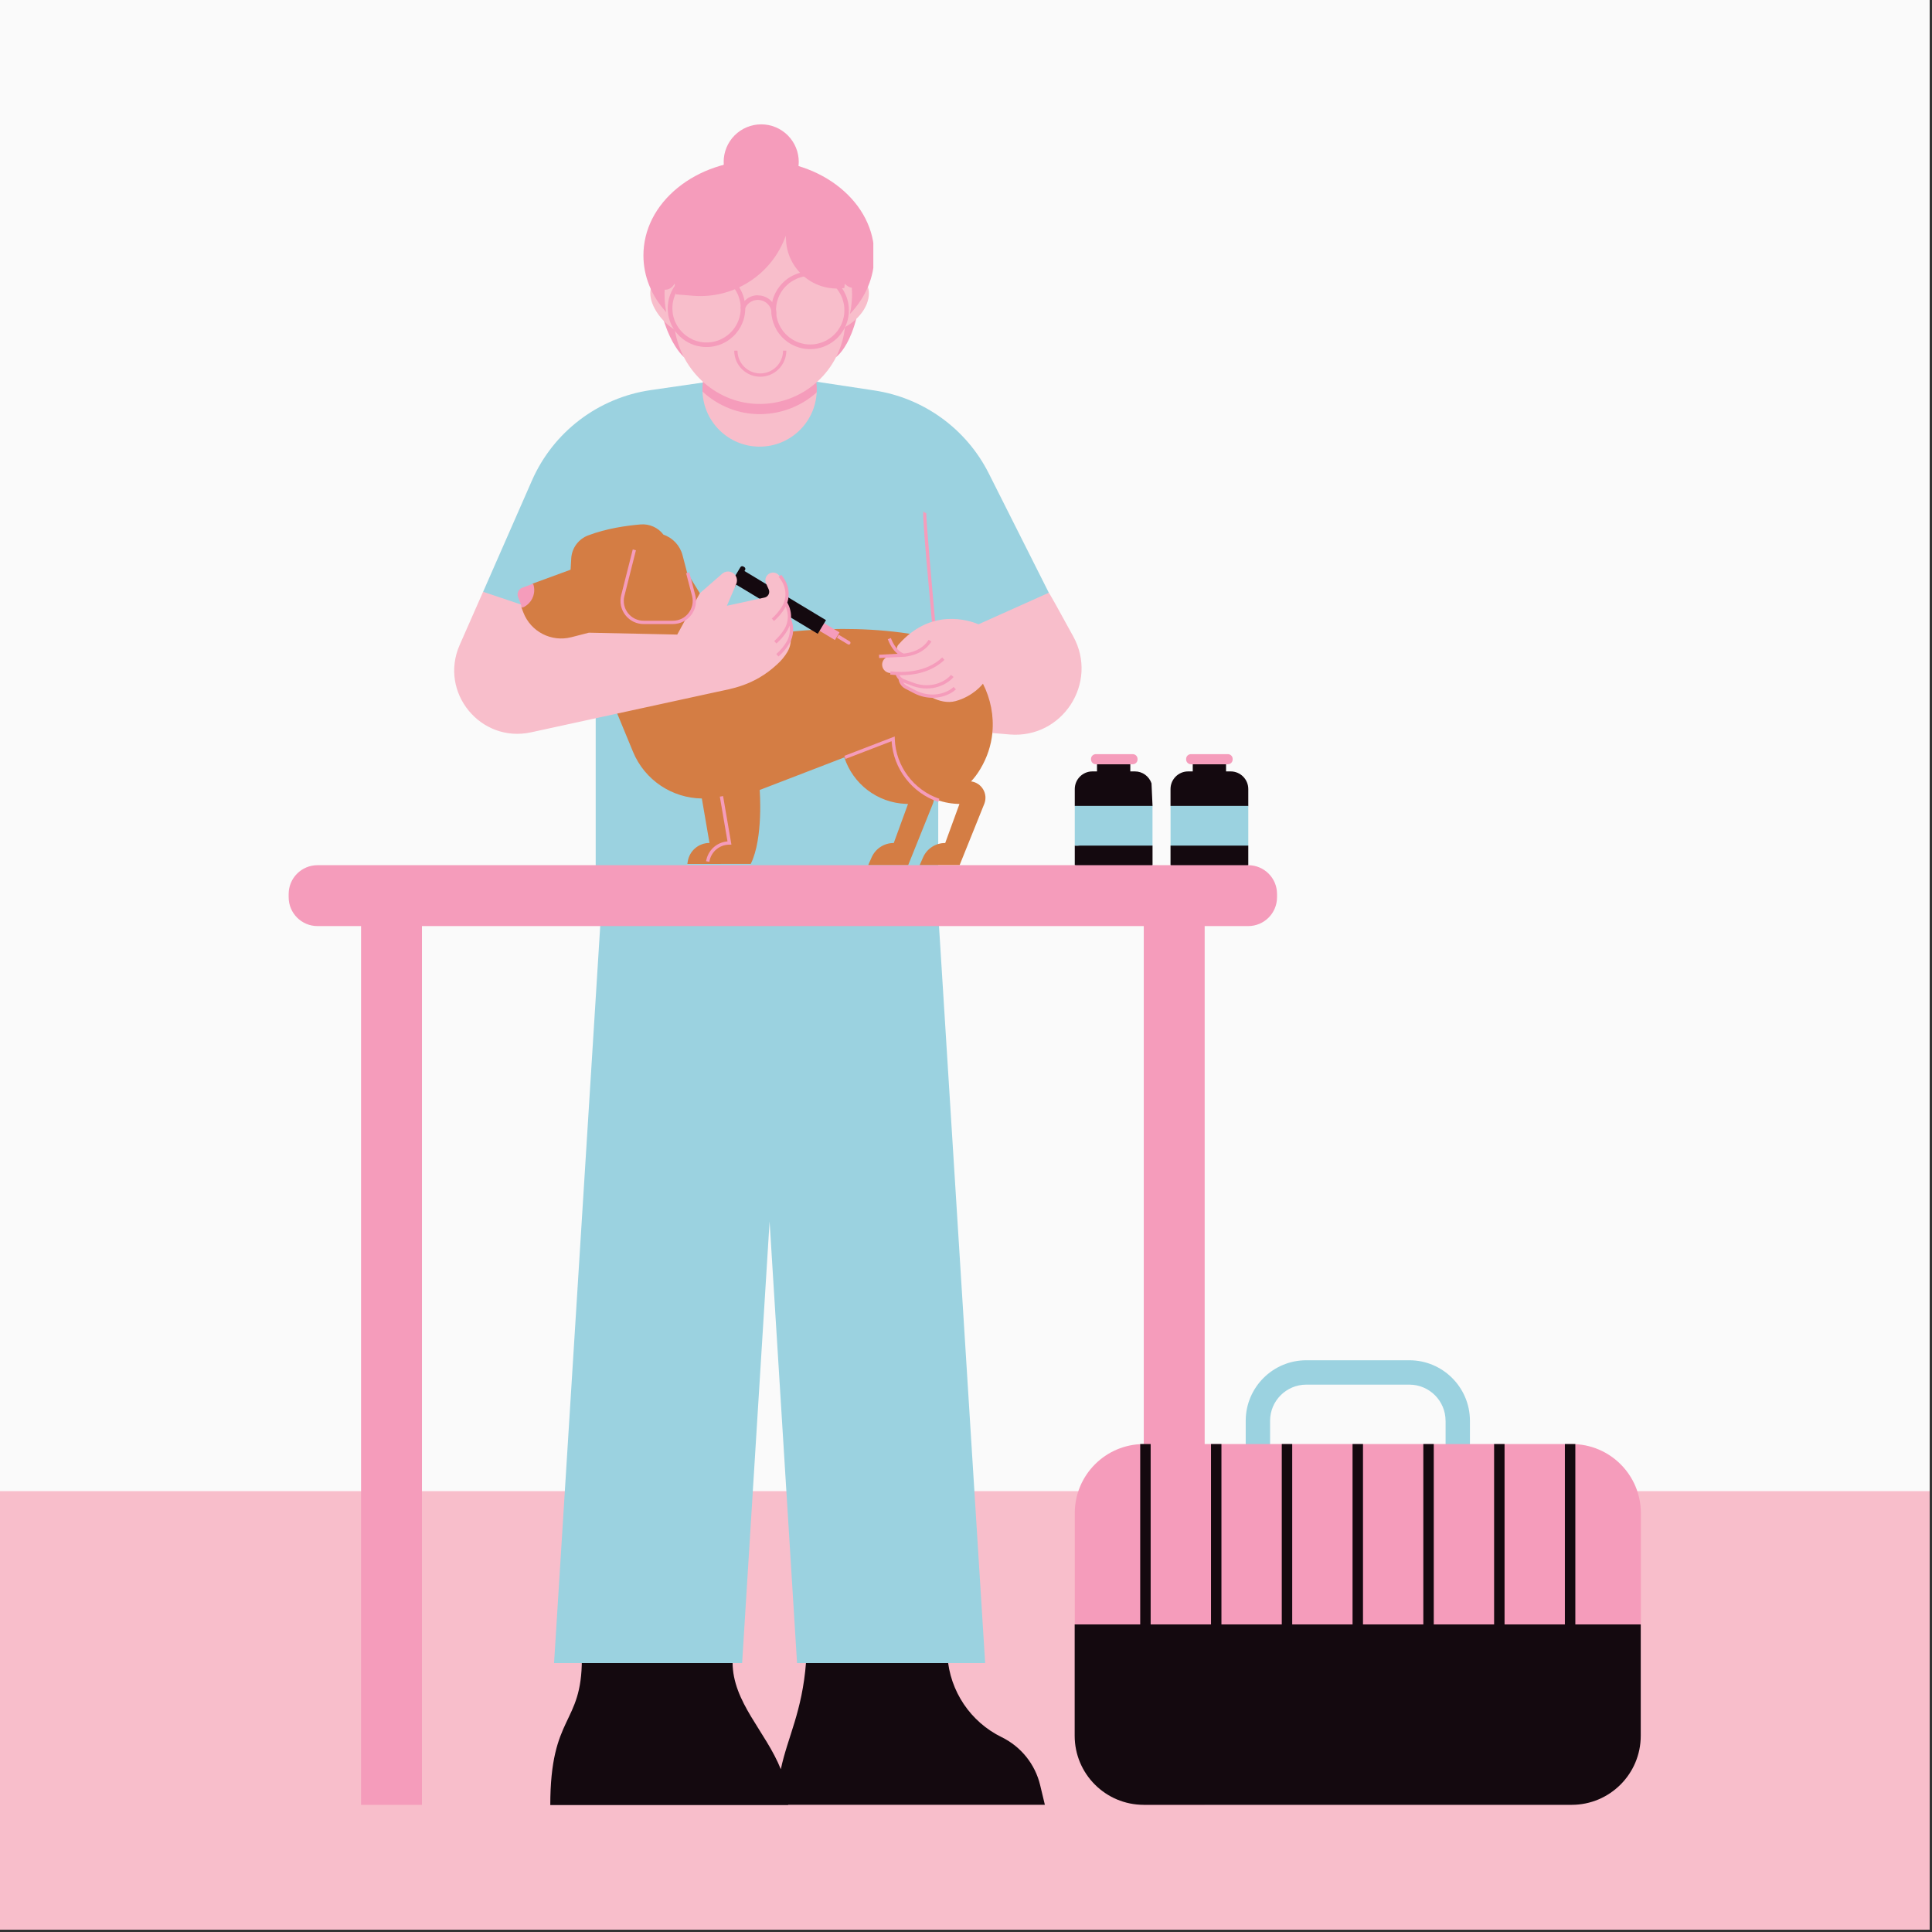 <svg xmlns="http://www.w3.org/2000/svg" xmlns:xlink="http://www.w3.org/1999/xlink" width="831" zoomAndPan="magnify" viewBox="0 0 623.25 623.25" height="831" preserveAspectRatio="xMidYMid meet" version="1.0"><rect x="0" y="0" width="623.25" height="623.25" fill="#333333" stroke="none"/><defs><clipPath id="f6a89e7057"><path d="M 0 0 L 622.5 0 L 622.5 622.5 L 0 622.5 Z M 0 0 " clip-rule="nonzero"/></clipPath><clipPath id="f5398f6103"><path d="M 0 481.035 L 622.5 481.035 L 622.5 622.5 L 0 622.5 Z M 0 481.035 " clip-rule="nonzero"/></clipPath><clipPath id="09e9f504bd"><path d="M 177 526 L 338 526 L 338 582.301 L 177 582.301 Z M 177 526 " clip-rule="nonzero"/></clipPath><clipPath id="67d54485d0"><path d="M 116 51.191 L 529.684 51.191 L 529.684 582.301 L 116 582.301 Z M 116 51.191 " clip-rule="nonzero"/></clipPath><clipPath id="5ee51d252c"><path d="M 235 182 L 529.684 182 L 529.684 582.301 L 235 582.301 Z M 235 182 " clip-rule="nonzero"/></clipPath><clipPath id="e8163a076b"><path d="M 215.391 86.887 L 241 86.887 L 241 112 L 215.391 112 Z M 215.391 86.887 " clip-rule="nonzero"/></clipPath><clipPath id="1ffa55bed7"><path d="M 248 87 L 273.82 87 L 273.82 113 L 248 113 Z M 248 87 " clip-rule="nonzero"/></clipPath><clipPath id="edbe22a3de"><path d="M 207.566 51 L 281.727 51 L 281.727 101.492 L 207.566 101.492 Z M 207.566 51 " clip-rule="nonzero"/></clipPath><clipPath id="914b1ea8eb"><path d="M 233 40.066 L 258 40.066 L 258 65 L 233 65 Z M 233 40.066 " clip-rule="nonzero"/></clipPath></defs><g clip-path="url(#f6a89e7057)"><path fill="#ffffff" d="M 0 0 L 622.5 0 L 622.5 622.5 L 0 622.5 Z M 0 0 " fill-opacity="1" fill-rule="nonzero"/><path fill="#fafafa" d="M 0 0 L 622.5 0 L 622.5 622.5 L 0 622.5 Z M 0 0 " fill-opacity="1" fill-rule="nonzero"/></g><g clip-path="url(#f5398f6103)"><path fill="#f8becb" d="M -31.125 481.035 L 782.133 481.035 L 782.133 715.875 L -31.125 715.875 Z M -31.125 481.035 " fill-opacity="1" fill-rule="nonzero"/></g><g clip-path="url(#09e9f504bd)"><path fill="#14090f" d="M 254.258 582.227 C 254.258 582.293 254.27 582.355 254.27 582.43 L 177.516 582.43 C 177.516 552.828 187.703 556.719 187.703 535.172 L 236.324 536.211 C 236.324 549.121 247.012 558.543 251.887 570.742 C 254.109 560.266 258.773 552.285 260.027 536.211 C 261.695 514.867 305.648 534.352 305.648 534.352 L 305.648 534.375 C 306.414 545.562 313.086 555.496 323.16 560.414 C 329.387 563.465 333.934 569.137 335.547 575.875 L 337.066 582.215 L 254.258 582.215 Z M 254.258 582.227 " fill-opacity="1" fill-rule="nonzero"/></g><path fill="#9bd2e0" d="M 302.664 292.055 L 302.496 292.055 L 317.805 536.488 L 257.125 536.488 L 248.266 394.02 L 239.406 536.488 L 178.738 536.488 L 194.047 292.055 L 192.168 292.055 L 192.168 218.648 L 155.852 190.906 C 161.344 178.41 166.941 165.672 171.574 155.078 C 178.449 139.355 192.965 128.305 209.953 125.84 L 231.52 122.715 L 260.621 122.715 L 282.051 125.957 C 297.969 128.367 311.738 138.344 318.973 152.719 L 338.352 191.223 C 338.352 191.223 302.676 236.082 302.676 236.73 C 302.664 237.379 302.664 292.055 302.664 292.055 Z M 474.191 458.344 L 474.191 484.414 L 401.859 484.414 L 401.859 458.344 C 401.859 447.578 410.613 438.812 421.387 438.812 L 454.664 438.812 C 465.426 438.812 474.191 447.57 474.191 458.344 Z M 466.328 458.344 C 466.328 451.902 461.09 446.676 454.664 446.676 L 421.387 446.676 C 414.945 446.676 409.719 451.914 409.719 458.344 L 409.719 476.555 L 466.34 476.555 L 466.34 458.344 Z M 466.328 458.344 " fill-opacity="1" fill-rule="nonzero"/><path fill="#f8becb" d="M 262.207 124.363 C 262.207 124.68 263.48 126.285 263.457 126.605 C 262.961 136.336 254.906 144.082 245.047 144.082 C 235.09 144.082 226.984 136.199 226.621 126.328 C 226.613 126.094 231.512 122.949 231.512 122.715 C 231.512 112.527 234.855 107.203 245.047 107.203 C 255.234 107.203 262.207 114.172 262.207 124.363 Z M 262.207 124.363 " fill-opacity="1" fill-rule="nonzero"/><path fill="#d47d44" d="M 316.23 248.098 C 315.328 249.598 314.34 250.938 313.258 252.074 C 316.711 252.52 318.812 256.098 317.52 259.328 L 309.559 279.102 L 296.672 279.102 L 297.777 276.582 C 299.02 273.758 301.824 271.93 304.918 271.953 L 309.516 259.352 L 308.934 259.328 C 306.234 259.234 303.664 258.641 301.293 257.652 C 301.262 258.215 301.145 258.777 300.922 259.328 L 292.965 279.102 L 280.074 279.102 L 281.18 276.582 C 282.426 273.758 285.23 271.93 288.32 271.953 L 292.922 259.352 L 292.336 259.328 C 282.988 259.012 275.125 252.828 272.375 244.328 L 245.066 254.844 C 245.066 254.844 246.32 270.336 242.188 278.699 L 232.488 278.707 L 232.488 278.719 L 221.734 278.719 L 221.863 277.902 C 222.414 274.457 225.379 271.93 228.875 271.93 L 226.41 257.586 C 216.859 257.461 207.996 251.711 204.203 242.52 L 198.734 229.273 L 243.676 205.227 C 243.812 205.516 268.578 200.117 295.887 204.844 L 330.172 217.445 L 320.133 236.465 C 319.727 240.43 318.465 244.379 316.23 248.098 Z M 316.23 248.098 " fill-opacity="1" fill-rule="nonzero"/><g clip-path="url(#67d54485d0)"><path fill="#f59cbb" d="M 300.879 203.336 C 297.406 165.543 297.715 165.227 297.938 164.992 L 298.691 165.734 L 298.309 165.363 L 298.816 165.492 C 298.66 166.672 300.594 188.719 301.922 203.23 Z M 244.93 51.191 C 226.539 51.191 211.621 66.105 211.621 84.5 C 211.621 107.734 220.578 115.129 220.578 115.129 L 229.906 115.129 C 227.836 118.113 226.602 121.727 226.602 125.637 C 226.602 125.871 226.621 126.094 226.633 126.328 C 231.648 130.938 238.301 133.734 245.578 133.594 C 252.43 133.469 258.668 130.844 263.438 126.605 C 263.457 126.285 263.492 125.969 263.492 125.648 C 263.492 121.738 262.27 118.113 260.188 115.141 L 269.758 115.141 C 269.758 115.141 278.238 109.434 278.238 84.508 C 278.238 66.105 263.32 51.191 244.93 51.191 Z M 264.82 200.395 L 270.82 204.008 L 269.336 206.473 L 263.332 202.859 Z M 116.477 288.93 L 136.121 288.93 L 136.121 582.227 L 116.477 582.227 Z M 529.332 488.125 L 529.332 524.035 L 493.211 547.559 L 388.617 530.762 L 388.617 582.227 L 368.973 582.227 L 368.973 527.605 L 346.715 524.035 L 346.715 488.125 C 346.715 475.832 356.68 465.855 368.973 465.844 L 368.973 288.93 L 388.617 288.93 L 388.617 465.844 L 507.055 465.844 C 519.355 465.844 529.332 475.82 529.332 488.125 Z M 529.332 488.125 " fill-opacity="1" fill-rule="nonzero"/></g><g clip-path="url(#5ee51d252c)"><path fill="#14090f" d="M 365.395 284.648 L 346.715 279.102 L 346.715 272.781 C 346.715 272.781 356.637 274.066 346.715 259.965 L 346.715 254.539 C 346.715 251.402 349.266 248.852 352.398 248.852 L 353.887 248.852 L 353.887 246.527 L 364.629 246.527 L 364.629 248.852 L 366.117 248.852 C 368.613 248.852 370.707 250.469 371.469 252.699 L 371.801 259.965 C 371.801 259.965 364.109 268.977 371.801 272.781 L 371.801 279.102 Z M 402.688 279.102 L 402.688 272.781 C 393.305 267.105 402.688 261.039 402.688 259.965 L 402.688 254.539 C 402.688 251.402 400.137 248.852 397.004 248.852 L 395.516 248.852 L 395.516 246.527 L 384.773 246.527 L 384.773 248.852 L 383.285 248.852 C 380.152 248.852 377.602 251.402 377.602 254.539 L 377.602 259.965 C 386.973 270.664 377.602 272.781 377.602 272.781 L 377.602 279.102 L 390.137 286.137 Z M 238.832 186.402 L 240.352 183.883 C 240.543 183.555 240.445 183.129 240.117 182.938 L 239.797 182.746 C 239.469 182.555 239.043 182.648 238.852 182.98 L 235.812 188.027 C 235.621 188.355 235.719 188.781 236.047 188.973 L 236.367 189.164 C 236.695 189.355 237.121 189.258 237.312 188.93 L 237.504 188.609 L 263.801 204.461 L 266.457 200.055 L 240.16 184.203 Z M 508.191 524.035 L 508.191 465.844 L 504.824 465.844 L 504.824 524.035 L 485.359 524.035 L 485.359 465.844 L 481.988 465.844 L 481.988 524.035 L 462.523 524.035 L 462.523 465.844 L 459.156 465.844 L 459.156 524.035 L 439.691 524.035 L 439.691 465.844 L 436.324 465.844 L 436.324 524.035 L 416.859 524.035 L 416.859 465.844 L 413.492 465.844 L 413.492 524.035 L 394.027 524.035 L 394.027 465.844 L 390.66 465.844 L 390.66 524.035 L 371.195 524.035 L 371.195 465.844 L 367.824 465.844 L 367.824 524.035 L 346.684 524.035 L 346.684 559.945 C 346.684 572.25 356.66 582.227 368.965 582.227 L 507.012 582.227 C 519.312 582.227 529.293 572.25 529.293 559.945 L 529.293 524.035 Z M 508.191 524.035 " fill-opacity="1" fill-rule="nonzero"/></g><path fill="#9bd2e0" d="M 346.715 259.977 L 371.789 259.977 L 371.789 272.789 L 346.715 272.789 Z M 377.613 259.977 L 377.613 272.789 L 402.688 272.789 L 402.688 259.977 Z M 377.613 259.977 " fill-opacity="1" fill-rule="nonzero"/><path fill="#f8becb" d="M 254.98 204.613 C 255.34 206.535 255.043 208.562 254.012 210.305 C 253.215 211.645 252.113 213.07 250.57 214.43 C 243.145 221.281 235.645 222.219 231.105 223.227 C 228.566 223.789 197.871 230.473 171.32 236.242 C 155.012 239.789 141.562 223.344 148.285 208.066 C 150.707 202.562 153.258 196.762 155.84 190.906 L 179.789 198.938 L 225.75 191.383 L 232.988 185.074 C 233.891 184.285 235.188 184.137 236.238 184.711 C 237.547 185.414 238.098 187.008 237.512 188.367 L 234.496 195.422 L 246.652 192.766 C 247.82 192.512 248.469 191.246 247.98 190.141 L 247.117 188.207 C 246.566 186.965 247.117 185.508 248.352 184.934 C 249.422 184.434 250.699 184.773 251.398 185.73 L 252.027 186.602 C 253.695 188.898 254.129 191.871 253.184 194.477 C 254.164 196.078 254.586 197.93 254.418 199.746 C 255.086 201.285 255.289 202.984 254.98 204.613 Z M 275.039 88.504 C 274.234 88.43 273.457 88.523 272.734 88.75 L 272.395 92.902 C 262.887 94.305 254.152 87.281 253.578 77.633 L 253.48 76.039 C 249.094 88.43 236.855 96.516 223.5 95.41 L 218.027 94.953 L 217.359 88.75 C 216.637 88.523 215.859 88.43 215.051 88.504 C 212.016 88.789 209.781 91.52 209.781 94.57 C 209.781 98.992 213.734 104.047 217.699 106.387 C 219.812 119.91 231.543 130.578 245.578 130.312 C 259.656 130.047 271.172 119.262 272.586 105.492 C 276.57 103.434 280.309 99.129 280.309 94.57 C 280.309 91.52 278.078 88.801 275.039 88.504 Z M 346.258 205.367 C 341.848 197.293 338.395 191.055 338.332 191.223 L 315.668 201.391 C 312.492 200.055 300.273 196.027 289.809 207.98 C 289.32 208.531 289.191 209.328 289.457 210.02 C 289.789 210.891 290.66 211.422 291.594 211.328 C 290.469 211.391 288.543 211.551 287.035 211.699 C 285.738 211.816 284.707 212.848 284.582 214.141 C 284.441 215.617 285.516 216.926 286.992 217.098 C 287.621 217.172 288.352 217.223 289.141 217.254 C 289.32 217.883 289.66 218.445 290.137 218.891 C 290.266 220.027 290.926 221.078 292.008 221.664 C 292.91 222.152 293.953 222.695 295.016 223.227 C 296.461 223.949 298.031 224.375 299.605 224.5 C 299.934 224.672 300.262 224.84 300.602 225.012 C 302.992 226.211 305.758 226.859 308.273 226.168 C 314.098 224.566 317.094 220.559 317.094 220.559 C 319.559 225.426 320.672 230.941 320.121 236.465 L 325.699 236.934 C 342.688 238.355 354.418 220.324 346.258 205.367 Z M 346.258 205.367 " fill-opacity="1" fill-rule="nonzero"/><path fill="#d47d44" d="M 221.703 198.801 L 218.473 204.707 L 189.969 204.102 L 184.305 205.559 C 177.867 207.215 171.203 203.781 168.824 197.566 L 168.25 196.059 L 168.281 192.871 C 167.824 191.672 168.238 191.66 169.449 191.215 L 171.777 188.293 L 184.07 183.777 L 184.281 180.109 C 184.473 176.797 186.609 173.906 189.711 172.727 C 195.672 170.453 202.301 169.539 206.625 169.18 C 209.508 168.934 212.289 170.188 214.031 172.48 C 217.059 173.523 219.375 176.008 220.184 179.113 L 221.66 184.754 L 225.773 191.375 L 223.66 195.242 C 223.359 196.609 222.672 197.844 221.703 198.801 Z M 221.703 198.801 " fill-opacity="1" fill-rule="nonzero"/><path fill="#f59cbb" d="M 273.512 207.852 L 269.992 205.727 L 270.578 204.77 L 274.094 206.895 C 274.723 207.258 274.148 208.266 273.512 207.852 Z M 245.258 121.527 C 249.891 121.527 253.664 117.754 253.664 113.121 L 252.602 113.121 C 252.602 117.168 249.309 120.465 245.258 120.465 C 241.211 120.465 237.918 117.168 237.918 113.121 L 236.855 113.121 C 236.855 117.754 240.625 121.527 245.258 121.527 Z M 402.664 279.102 L 102.418 279.102 C 97.289 279.102 93.121 283.266 93.121 288.398 L 93.121 289.449 C 93.121 294.582 97.289 298.746 102.418 298.746 L 402.664 298.746 C 407.797 298.746 411.961 294.582 411.961 289.449 L 411.961 288.398 C 411.973 283.266 407.809 279.102 402.664 279.102 Z M 353.492 246.535 L 365.426 246.535 C 366.273 246.535 366.965 245.848 366.965 244.996 L 366.965 244.828 C 366.965 243.977 366.273 243.285 365.426 243.285 L 353.492 243.285 C 352.645 243.285 351.953 243.977 351.953 244.828 L 351.953 244.996 C 351.965 245.848 352.652 246.535 353.492 246.535 Z M 384.18 246.535 L 396.109 246.535 C 396.961 246.535 397.648 245.848 397.648 244.996 L 397.648 244.828 C 397.648 243.977 396.961 243.285 396.109 243.285 L 384.18 243.285 C 383.328 243.285 382.637 243.977 382.637 244.828 L 382.637 244.996 C 382.648 245.848 383.328 246.535 384.18 246.535 Z M 168.453 196.07 C 170.727 195.176 172.34 192.957 172.34 190.363 C 172.34 189.641 172.215 188.949 171.98 188.312 L 168.484 189.598 C 167.273 190.047 166.656 191.395 167.125 192.594 Z M 252.676 186.293 L 252.047 185.422 L 251.188 186.051 L 251.812 186.922 C 253.695 189.516 253.898 192.902 252.324 195.547 C 251.453 197.027 250.328 198.363 248.988 199.543 L 249.688 200.34 C 251.113 199.086 252.312 197.664 253.238 196.09 C 253.324 195.953 253.375 195.805 253.449 195.664 C 254.492 197.992 254.375 200.648 253.102 202.805 C 252.23 204.281 251.102 205.621 249.762 206.801 L 250.465 207.598 C 251.887 206.344 253.09 204.918 254.012 203.348 C 254.301 202.859 254.523 202.348 254.703 201.816 C 255 203.602 254.684 205.441 253.77 206.992 C 252.898 208.469 251.773 209.809 250.434 210.988 L 251.133 211.785 C 252.559 210.531 253.758 209.105 254.684 207.535 C 256.074 205.176 256.254 202.23 255.172 199.629 C 255.309 197.855 254.918 196.039 253.98 194.402 C 254.863 191.723 254.43 188.695 252.676 186.293 Z M 287.281 216.566 L 287.164 217.617 C 287.715 217.68 288.332 217.734 288.992 217.766 C 289.191 218.285 289.48 218.754 289.863 219.137 C 290.062 220.41 290.84 221.516 291.977 222.133 C 292.891 222.621 293.93 223.172 295.004 223.703 C 296.863 224.641 298.871 225.105 300.836 225.105 C 302.855 225.105 304.844 224.617 306.617 223.641 C 307.34 223.246 307.922 222.812 308.379 222.367 L 307.625 221.609 C 307.242 221.992 306.734 222.367 306.098 222.715 C 302.91 224.48 298.934 224.5 295.48 222.77 C 294.418 222.238 293.391 221.695 292.484 221.207 C 292.008 220.953 291.625 220.582 291.348 220.133 C 292.305 220.508 293.391 220.922 294.504 221.324 C 295.961 221.844 297.469 222.102 298.945 222.102 C 301.496 222.102 303.973 221.336 306.023 219.859 C 306.68 219.379 307.223 218.879 307.617 218.383 L 306.777 217.723 C 306.438 218.148 305.969 218.582 305.383 218.996 C 302.43 221.133 298.488 221.633 294.855 220.324 C 293.738 219.922 292.645 219.508 291.688 219.137 C 291.031 218.879 290.508 218.414 290.16 217.816 C 290.297 217.816 290.434 217.828 290.574 217.828 C 294.824 217.828 300.422 216.906 304.684 212.867 L 303.949 212.09 C 298.723 217.043 291.254 217.02 287.281 216.566 Z M 283.605 212.273 L 291.871 211.859 C 294.078 211.625 298.129 210.68 300.477 206.949 L 299.574 206.387 C 297.469 209.734 293.773 210.594 291.785 210.805 L 291.508 210.816 C 291.488 210.805 289.074 210.191 287.387 205.824 L 286.398 206.207 C 287.363 208.723 288.586 210.137 289.562 210.914 L 283.551 211.219 Z M 288.648 238.324 L 288.629 237.582 L 272.375 243.84 L 272.754 244.828 L 287.621 239.102 C 288.195 247.992 294.176 255.812 302.695 258.691 L 303.035 257.684 C 294.707 254.867 288.914 247.078 288.648 238.324 Z M 207.648 201.316 L 217.059 201.316 C 219.375 201.316 221.523 200.266 222.945 198.438 C 224.371 196.609 224.859 194.273 224.297 192.02 L 222.363 184.637 L 221.332 184.902 L 223.266 192.277 C 223.754 194.199 223.328 196.207 222.105 197.781 C 220.887 199.352 219.047 200.246 217.051 200.246 L 207.637 200.246 C 205.648 200.246 203.801 199.34 202.578 197.781 C 201.355 196.207 200.934 194.199 201.422 192.277 L 205.148 177.52 L 204.121 177.254 L 200.391 192.012 C 199.816 194.262 200.316 196.602 201.738 198.43 C 203.176 200.266 205.32 201.316 207.648 201.316 Z M 235.324 272.473 L 235.953 272.473 L 233.262 256.812 L 232.211 256.992 L 234.688 271.43 C 231.203 271.707 228.344 274.309 227.781 277.828 L 228.832 277.996 C 229.352 274.789 232.082 272.473 235.324 272.473 Z M 235.324 272.473 " fill-opacity="1" fill-rule="nonzero"/><g clip-path="url(#e8163a076b)"><path fill="#f59cbb" d="M 226.555 87 C 226.195 87.035 225.84 87.098 225.48 87.168 C 225.363 87.191 225.23 87.215 225.113 87.238 C 224.91 87.273 224.707 87.336 224.504 87.395 C 223.824 87.586 223.145 87.848 222.504 88.145 C 222.492 88.156 222.48 88.156 222.453 88.168 C 222.254 88.262 222.062 88.359 221.871 88.465 C 221.156 88.859 220.488 89.336 219.871 89.848 C 219.406 90.23 218.977 90.66 218.57 91.098 C 218.512 91.172 218.441 91.242 218.379 91.312 C 218 91.766 217.641 92.242 217.332 92.742 C 217.082 93.125 216.867 93.531 216.664 93.945 C 216.484 94.316 216.332 94.684 216.188 95.066 C 216.094 95.34 215.996 95.613 215.914 95.887 C 215.652 96.758 215.508 97.652 215.438 98.559 C 215.414 98.797 215.414 99.023 215.402 99.262 C 215.402 99.285 215.402 99.297 215.402 99.32 C 215.391 100.07 215.461 100.82 215.582 101.559 C 215.617 101.809 215.676 102.07 215.734 102.324 C 215.832 102.727 215.949 103.121 216.082 103.516 C 216.129 103.656 216.188 103.801 216.234 103.941 C 216.332 104.168 216.426 104.406 216.523 104.621 C 216.547 104.68 216.57 104.742 216.605 104.801 C 216.797 105.207 217.012 105.609 217.25 105.992 C 217.309 106.086 217.367 106.172 217.414 106.266 C 217.797 106.852 218.227 107.398 218.691 107.898 C 219.082 108.328 219.5 108.719 219.941 109.09 C 220.191 109.305 220.453 109.496 220.727 109.684 C 220.848 109.77 220.965 109.852 221.098 109.938 C 221.359 110.113 221.633 110.27 221.918 110.426 C 221.918 110.426 221.93 110.426 221.93 110.438 C 222.48 110.734 223.039 110.984 223.621 111.199 C 224.445 111.508 225.301 111.711 226.184 111.828 C 227.125 111.961 228.055 111.984 228.996 111.902 C 229.973 111.816 230.926 111.617 231.855 111.316 C 233.605 110.746 235.203 109.77 236.539 108.508 C 237.203 107.887 237.777 107.172 238.289 106.434 C 238.824 105.66 239.242 104.812 239.586 103.941 C 239.934 103.074 240.16 102.156 240.289 101.227 C 240.422 100.262 240.457 99.297 240.375 98.32 C 240.207 96.461 239.625 94.648 238.672 93.043 C 238.242 92.277 237.695 91.562 237.086 90.91 C 236.477 90.254 235.801 89.68 235.07 89.156 C 234.383 88.668 233.629 88.25 232.844 87.918 C 232.023 87.574 231.176 87.297 230.293 87.133 C 229.566 86.988 228.84 86.918 228.102 86.906 C 228.078 86.906 228.055 86.906 228.02 86.906 C 227.996 86.906 227.984 86.906 227.961 86.906 C 227.496 86.918 227.031 86.941 226.555 87 Z M 229.391 88.5 C 230.355 88.645 231.297 88.895 232.188 89.266 C 233.07 89.645 233.895 90.121 234.656 90.707 C 235.395 91.289 236.062 91.957 236.645 92.695 C 237.23 93.457 237.707 94.281 238.086 95.16 C 238.457 96.066 238.719 97.008 238.848 97.984 C 238.969 98.961 238.969 99.953 238.848 100.941 C 238.707 101.906 238.445 102.848 238.074 103.754 C 237.695 104.621 237.219 105.445 236.645 106.195 C 236.062 106.934 235.395 107.602 234.656 108.184 C 233.895 108.758 233.07 109.246 232.199 109.625 C 231.297 109.996 230.355 110.258 229.379 110.387 C 228.398 110.508 227.422 110.508 226.445 110.387 C 225.539 110.258 224.66 110.02 223.801 109.684 C 223.742 109.66 223.684 109.637 223.633 109.613 C 223.434 109.531 223.23 109.434 223.039 109.328 C 223.027 109.316 223.016 109.316 223.004 109.305 C 222.992 109.305 222.992 109.293 222.98 109.293 C 222.969 109.293 222.969 109.281 222.957 109.281 C 222.336 108.957 221.738 108.59 221.18 108.16 C 220.645 107.73 220.145 107.266 219.691 106.754 C 219.691 106.754 219.691 106.754 219.691 106.742 C 219.68 106.73 219.68 106.73 219.668 106.719 C 219.656 106.707 219.656 106.707 219.645 106.695 C 219.645 106.695 219.645 106.684 219.633 106.684 C 219.477 106.516 219.332 106.336 219.191 106.16 C 218.641 105.434 218.18 104.645 217.797 103.812 C 217.797 103.812 217.797 103.801 217.797 103.801 C 217.797 103.801 217.797 103.789 217.785 103.789 C 217.773 103.766 217.762 103.727 217.75 103.703 C 217.703 103.598 217.664 103.5 217.629 103.395 C 217.629 103.383 217.617 103.371 217.617 103.359 C 217.617 103.359 217.617 103.359 217.617 103.348 C 217.344 102.621 217.152 101.883 217.023 101.117 C 217.023 101.117 217.023 101.105 217.023 101.105 C 217.023 101.094 217.023 101.082 217.023 101.082 C 217.023 101.07 217.023 101.07 217.023 101.059 C 217.023 101.059 217.023 101.047 217.023 101.047 C 217.012 101 217.012 100.941 217 100.895 C 216.879 99.902 216.879 98.914 217 97.938 C 217.082 97.414 217.188 96.891 217.332 96.391 C 217.332 96.379 217.344 96.363 217.344 96.352 C 217.344 96.34 217.344 96.328 217.355 96.328 C 217.355 96.328 217.355 96.316 217.355 96.316 C 217.477 95.926 217.605 95.543 217.762 95.16 C 218.141 94.293 218.617 93.469 219.203 92.707 C 219.395 92.457 219.594 92.23 219.809 91.992 C 219.82 91.98 219.82 91.969 219.832 91.969 C 219.832 91.969 219.832 91.957 219.848 91.957 C 219.859 91.945 219.859 91.945 219.871 91.934 C 219.871 91.934 219.883 91.922 219.883 91.922 C 219.883 91.922 219.895 91.91 219.895 91.91 C 219.906 91.898 219.906 91.898 219.918 91.887 C 219.918 91.887 219.93 91.875 219.93 91.875 C 219.941 91.863 219.941 91.863 219.953 91.852 C 219.953 91.852 219.953 91.852 219.965 91.836 C 219.977 91.824 219.988 91.812 219.988 91.812 C 220.348 91.445 220.727 91.098 221.121 90.777 C 221.133 90.766 221.145 90.754 221.156 90.754 C 221.168 90.742 221.18 90.742 221.191 90.73 C 221.953 90.156 222.777 89.668 223.645 89.289 C 223.754 89.254 223.848 89.203 223.957 89.168 C 223.969 89.168 223.969 89.168 223.98 89.156 C 223.992 89.156 223.992 89.156 224.004 89.145 C 224.672 88.895 225.352 88.715 226.043 88.586 C 226.043 88.586 226.055 88.586 226.055 88.586 C 226.055 88.586 226.055 88.586 226.066 88.586 C 226.195 88.562 226.316 88.539 226.445 88.527 C 226.59 88.5 226.742 88.488 226.887 88.477 C 227.711 88.383 228.555 88.395 229.391 88.5 Z M 238.062 103.801 C 238.051 103.824 238.051 103.836 238.039 103.859 C 238.051 103.836 238.062 103.812 238.062 103.801 Z M 238.062 103.801 " fill-opacity="1" fill-rule="nonzero"/></g><g clip-path="url(#1ffa55bed7)"><path fill="#f59cbb" d="M 258.328 87.941 C 257.434 88.156 256.566 88.5 255.73 88.906 C 255.434 89.051 255.148 89.215 254.863 89.383 C 254.801 89.418 254.73 89.469 254.672 89.504 C 254.172 89.812 253.695 90.168 253.242 90.551 C 252.98 90.777 252.719 91.016 252.469 91.266 C 251.848 91.887 251.289 92.59 250.812 93.328 C 250.574 93.695 250.359 94.078 250.156 94.473 C 250.121 94.531 250.098 94.602 250.059 94.66 C 249.895 95.02 249.738 95.375 249.598 95.746 C 249.598 95.758 249.598 95.758 249.582 95.77 C 249.262 96.602 249.059 97.484 248.941 98.367 C 248.809 99.32 248.785 100.273 248.867 101.238 C 249.035 103.086 249.621 104.871 250.551 106.469 C 251 107.242 251.551 107.957 252.145 108.613 C 252.754 109.281 253.457 109.863 254.184 110.387 C 254.934 110.926 255.742 111.34 256.59 111.699 C 257.434 112.043 258.305 112.293 259.211 112.449 C 261.117 112.77 263.07 112.652 264.93 112.105 C 266.742 111.566 268.398 110.59 269.801 109.328 C 271.148 108.102 272.195 106.562 272.898 104.883 C 273.613 103.168 273.926 101.285 273.828 99.414 C 273.734 97.543 273.199 95.723 272.305 94.078 C 271.875 93.293 271.352 92.566 270.766 91.887 C 270.184 91.195 269.504 90.598 268.789 90.051 C 268.098 89.527 267.336 89.086 266.551 88.715 C 265.703 88.336 264.836 88.035 263.93 87.848 C 263.082 87.668 262.227 87.586 261.367 87.586 C 260.355 87.586 259.328 87.703 258.328 87.941 Z M 262.832 89.156 C 263.797 89.301 264.738 89.551 265.645 89.918 C 266.516 90.301 267.324 90.777 268.086 91.336 C 268.836 91.922 269.504 92.602 270.102 93.34 C 270.672 94.09 271.148 94.91 271.531 95.781 C 271.898 96.688 272.16 97.641 272.305 98.605 C 272.422 99.594 272.422 100.582 272.305 101.559 C 272.16 102.523 271.91 103.465 271.543 104.371 C 271.16 105.242 270.684 106.062 270.113 106.824 C 269.516 107.578 268.848 108.242 268.109 108.828 C 267.348 109.398 266.516 109.887 265.645 110.27 C 264.738 110.637 263.809 110.891 262.844 111.031 C 261.867 111.152 260.879 111.152 259.891 111.031 C 258.938 110.891 257.996 110.637 257.102 110.27 C 256.219 109.887 255.398 109.41 254.637 108.828 C 253.887 108.23 253.219 107.566 252.621 106.812 C 252.051 106.051 251.574 105.242 251.191 104.359 C 250.824 103.453 250.574 102.512 250.43 101.547 C 250.312 100.559 250.312 99.57 250.43 98.594 C 250.562 97.676 250.801 96.781 251.145 95.926 C 251.145 95.926 251.145 95.926 251.145 95.914 C 251.145 95.914 251.145 95.902 251.145 95.902 C 251.156 95.863 251.168 95.828 251.191 95.793 C 251.266 95.625 251.336 95.461 251.418 95.305 C 251.418 95.305 251.418 95.293 251.418 95.293 C 251.418 95.281 251.43 95.27 251.43 95.258 C 251.766 94.578 252.156 93.934 252.621 93.328 C 253.207 92.59 253.887 91.91 254.625 91.324 C 254.648 91.301 254.672 91.289 254.695 91.266 C 254.695 91.266 254.707 91.266 254.707 91.254 C 254.719 91.254 254.719 91.242 254.73 91.242 C 255.434 90.73 256.184 90.289 256.984 89.93 C 256.996 89.93 257.008 89.918 257.02 89.918 C 257.02 89.918 257.031 89.918 257.031 89.906 C 257.043 89.906 257.043 89.895 257.055 89.895 C 257.066 89.895 257.078 89.883 257.078 89.883 C 257.113 89.871 257.148 89.859 257.184 89.836 C 258.055 89.492 258.961 89.254 259.891 89.109 C 260.867 89.039 261.855 89.039 262.832 89.156 Z M 262.832 89.156 " fill-opacity="1" fill-rule="nonzero"/></g><path fill="#f59cbb" d="M 244.199 95.246 C 243.793 95.27 243.375 95.328 242.984 95.438 C 242.84 95.473 242.711 95.508 242.566 95.555 C 242.195 95.676 241.828 95.852 241.492 96.043 C 241.352 96.125 241.207 96.223 241.078 96.316 C 241.078 96.316 241.066 96.328 241.066 96.328 C 241.055 96.34 241.043 96.352 241.016 96.363 C 240.898 96.461 240.777 96.543 240.66 96.652 C 240.23 96.996 239.887 97.414 239.562 97.855 C 239.363 98.152 239.184 98.461 239.039 98.797 C 239.039 98.797 239.039 98.809 239.027 98.809 C 239.027 98.809 239.027 98.82 239.027 98.82 C 239.027 98.832 239.016 98.844 239.016 98.844 C 238.98 98.902 238.957 98.961 238.945 99.023 C 238.945 99.035 238.934 99.035 238.934 99.047 C 238.859 99.227 238.922 99.465 239.004 99.617 C 239.098 99.785 239.266 99.902 239.445 99.965 C 239.637 100.012 239.852 99.988 240.016 99.891 C 240.062 99.855 240.113 99.809 240.172 99.773 C 240.254 99.676 240.328 99.582 240.363 99.465 C 240.516 99.117 240.707 98.797 240.934 98.484 C 241.172 98.188 241.445 97.914 241.746 97.676 C 242.055 97.449 242.387 97.258 242.734 97.094 C 243.102 96.949 243.473 96.84 243.863 96.781 C 244.27 96.734 244.664 96.734 245.07 96.781 C 245.309 96.816 245.547 96.879 245.77 96.949 C 245.785 96.949 245.785 96.949 245.797 96.949 C 245.797 96.949 245.809 96.949 245.809 96.949 C 245.938 96.984 246.082 97.031 246.211 97.094 C 246.57 97.246 246.902 97.449 247.215 97.676 C 247.238 97.699 247.273 97.723 247.297 97.746 C 247.559 97.973 247.797 98.211 248.012 98.473 C 248.203 98.734 248.379 99.023 248.523 99.309 C 248.523 99.309 248.523 99.32 248.535 99.32 C 248.559 99.367 248.582 99.414 248.605 99.477 C 248.703 99.727 248.785 99.965 248.844 100.227 C 248.883 100.355 248.906 100.488 248.93 100.629 C 248.941 100.738 248.953 100.855 248.953 100.965 C 248.953 100.965 248.953 100.977 248.953 100.977 C 248.953 100.988 248.953 101 248.953 101.012 C 248.953 101.012 248.953 101.023 248.953 101.023 C 248.953 101.035 248.953 101.047 248.953 101.059 C 248.953 101.059 248.953 101.07 248.953 101.07 C 248.953 101.082 248.953 101.094 248.953 101.105 C 248.953 101.105 248.953 101.117 248.953 101.117 C 248.953 101.133 248.953 101.145 248.953 101.156 C 248.953 101.156 248.953 101.156 248.953 101.168 C 248.953 101.18 248.953 101.191 248.953 101.215 C 248.953 101.227 248.953 101.25 248.953 101.262 C 248.953 101.668 249.297 102.012 249.703 102.012 C 250.109 102.012 250.441 101.68 250.453 101.262 C 250.453 100.691 250.383 100.105 250.215 99.547 C 250.215 99.547 250.215 99.535 250.215 99.535 C 250.18 99.414 250.145 99.285 250.098 99.164 C 250 98.914 249.895 98.664 249.762 98.438 C 249.668 98.258 249.559 98.07 249.441 97.902 C 249.262 97.641 249.059 97.379 248.832 97.152 C 248.809 97.129 248.785 97.094 248.762 97.066 C 248.691 96.996 248.617 96.926 248.535 96.855 C 248.297 96.629 248.035 96.426 247.762 96.246 C 247.582 96.125 247.402 96.02 247.215 95.938 C 247.129 95.887 247.047 95.852 246.949 95.816 C 246.914 95.805 246.879 95.781 246.844 95.77 C 246.535 95.637 246.211 95.531 245.879 95.449 C 245.77 95.426 245.664 95.398 245.547 95.375 C 245.293 95.328 245.031 95.305 244.77 95.293 C 244.758 95.293 244.734 95.293 244.723 95.293 C 244.652 95.293 244.566 95.293 244.496 95.293 C 244.391 95.234 244.293 95.234 244.199 95.246 Z M 244.199 95.246 " fill-opacity="1" fill-rule="nonzero"/><g clip-path="url(#edbe22a3de)"><path fill="#f59cbb" d="M 274.68 98.137 C 274.574 99.207 274.41 100.246 274.184 101.285 C 279.285 95.91 282.055 89.336 282.055 82.398 C 282.055 74.137 278.141 66.402 271.023 60.594 C 264.012 54.875 254.695 51.73 244.809 51.73 C 234.922 51.73 225.625 54.875 218.594 60.594 C 211.477 66.402 207.566 74.137 207.566 82.398 C 207.566 89.094 210.137 95.461 214.926 100.711 C 214.727 99.672 214.578 98.621 214.488 97.535 C 214.414 96.68 214.383 95.82 214.383 94.949 C 214.383 94.766 214.383 94.586 214.383 94.391 C 214.383 94.074 214.398 93.773 214.414 93.457 C 215.043 93.488 215.691 93.34 216.262 92.977 C 217.391 92.254 217.918 91.004 218.387 89.801 C 219.527 86.82 220.566 83.781 221.469 80.711 C 221.953 79.074 222.402 77.418 223.289 75.957 C 226.043 71.43 231.102 73.355 235.434 73.852 C 241.934 74.602 248.512 74.512 255.027 73.926 C 257.812 73.672 261.105 72.449 263.531 74.152 C 265.621 75.609 267.188 77.793 267.879 80.262 C 268.434 82.277 268.555 84.398 269.352 86.34 C 270.195 88.402 272.227 92.512 274.801 92.828 C 274.848 93.535 274.875 94.242 274.875 94.949 L 274.875 95.023 C 274.848 96.078 274.801 97.113 274.68 98.137 Z M 274.68 98.137 " fill-opacity="1" fill-rule="nonzero"/></g><g clip-path="url(#914b1ea8eb)"><path fill="#f59cbb" d="M 257.676 52.227 C 257.676 53.023 257.598 53.809 257.441 54.59 C 257.289 55.371 257.059 56.129 256.754 56.863 C 256.449 57.598 256.074 58.297 255.633 58.957 C 255.191 59.617 254.691 60.23 254.129 60.793 C 253.566 61.355 252.953 61.855 252.293 62.297 C 251.629 62.742 250.934 63.113 250.199 63.418 C 249.461 63.723 248.707 63.953 247.926 64.105 C 247.145 64.262 246.355 64.34 245.562 64.34 C 244.766 64.34 243.98 64.262 243.199 64.105 C 242.418 63.953 241.66 63.723 240.926 63.418 C 240.191 63.113 239.492 62.742 238.832 62.297 C 238.172 61.855 237.559 61.355 236.996 60.793 C 236.434 60.23 235.93 59.617 235.488 58.957 C 235.047 58.297 234.676 57.598 234.371 56.863 C 234.066 56.129 233.836 55.371 233.68 54.59 C 233.527 53.809 233.449 53.023 233.449 52.227 C 233.449 51.43 233.527 50.645 233.68 49.863 C 233.836 49.082 234.066 48.324 234.371 47.59 C 234.676 46.855 235.047 46.156 235.488 45.496 C 235.93 44.836 236.434 44.223 236.996 43.66 C 237.559 43.098 238.172 42.598 238.832 42.152 C 239.492 41.711 240.191 41.34 240.926 41.035 C 241.66 40.73 242.418 40.5 243.199 40.344 C 243.98 40.191 244.766 40.113 245.562 40.113 C 246.355 40.113 247.145 40.191 247.926 40.344 C 248.707 40.5 249.461 40.73 250.199 41.035 C 250.934 41.34 251.629 41.711 252.293 42.152 C 252.953 42.598 253.566 43.098 254.129 43.66 C 254.691 44.223 255.191 44.836 255.633 45.496 C 256.074 46.156 256.449 46.855 256.754 47.59 C 257.059 48.324 257.289 49.082 257.441 49.863 C 257.598 50.645 257.676 51.43 257.676 52.227 Z M 257.676 52.227 " fill-opacity="1" fill-rule="nonzero"/></g></svg>
